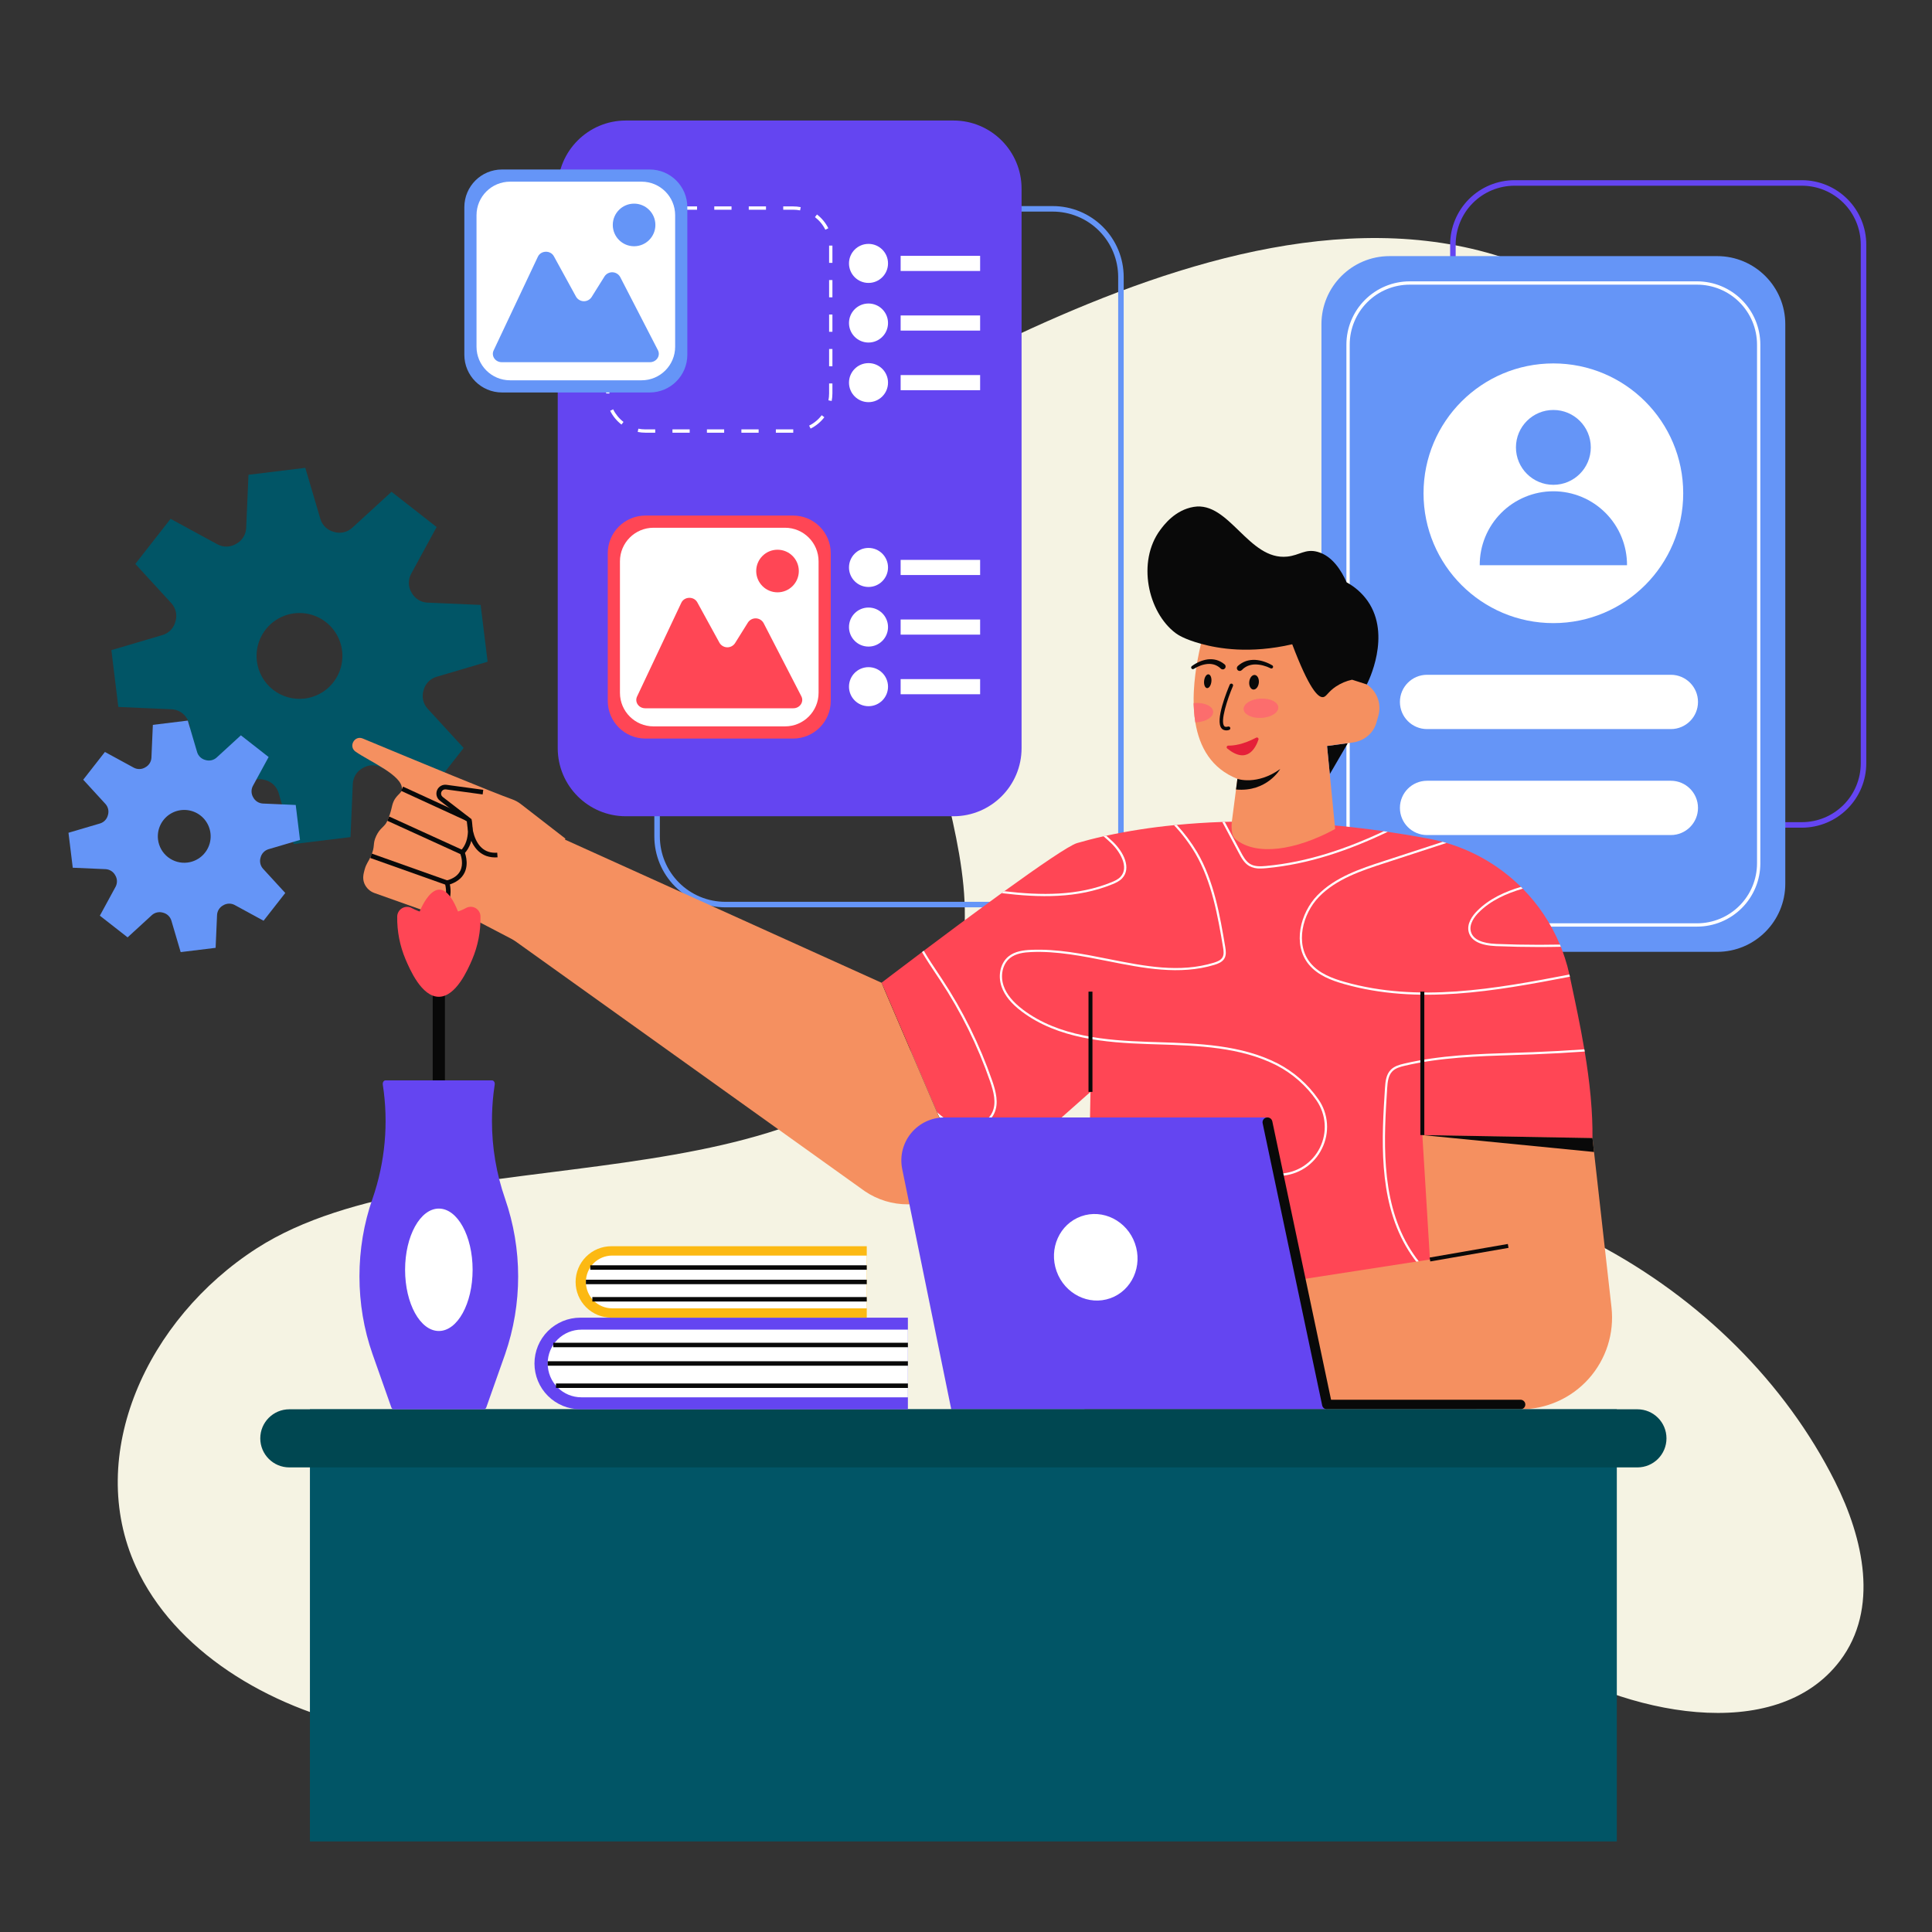 <svg width="1750" height="1750" viewBox="0 0 1750 1750" fill="none" xmlns="http://www.w3.org/2000/svg">
<rect x="0" y="0" width="1750" height="1750" fill="#333333" stroke="none"/>
<g id="Design &#38; Development_UI-UX Designer 1">
<g id="UI/UX Designer">
<g id="Background">
<path id="hero_bg" d="M853.754 912.216C892.099 843.731 867.243 762.29 849.554 687.407C832.277 614.334 822.609 539.67 820.704 464.607C819.813 429.051 821.291 391.481 842.264 361.207C862.79 331.582 898.721 313.651 933.523 297.787C1069.92 235.609 1231.7 185.129 1373.27 237.34C1471.75 273.656 1544.59 359.986 1556.32 454.299C1568.05 548.612 1518.2 647.037 1431.04 701.656C1382.79 731.889 1324.47 749.507 1282.12 786.084C1212.48 846.239 1205.61 954.857 1267.22 1021.59C1312.82 1070.98 1384.11 1093.89 1445.94 1126.4C1540.61 1176.19 1617.28 1252.65 1662.13 1342.01C1688.05 1393.66 1702.2 1457.39 1666.68 1504.3C1608.36 1581.34 1471.66 1553.09 1387.13 1498.6C1302.6 1444.11 1220.13 1368.08 1115.87 1372.27C1052.07 1374.83 995.815 1407.94 940.472 1436.31C835.935 1489.91 722.672 1529.99 605.324 1554.9C515.803 1573.91 421.598 1584.02 332.001 1565.3C242.404 1546.58 157.774 1495.02 123.11 1419.13C76.81 1317.77 132.963 1194.74 232.621 1130.69C398.648 1024 746.831 1103.18 853.754 912.216Z" fill="#F5F3E3"/>
</g>
<g id="Gear">
<path id="hero_gear2" d="M240.211 706.546C243.024 707.264 245.607 708.688 247.716 710.683C249.826 712.678 251.391 715.177 252.265 717.946L266.012 764.536L317.471 758.236L319.579 709.705C319.759 706.807 320.676 704.003 322.241 701.558C323.807 699.114 325.971 697.108 328.528 695.733L328.698 695.633C331.201 694.126 334.05 693.288 336.97 693.198C339.891 693.109 342.785 693.771 345.376 695.122L388.04 718.347L419.974 677.507L387.148 641.701C385.212 639.513 383.871 636.863 383.254 634.007C382.637 631.151 382.764 628.185 383.624 625.392C383.641 625.33 383.658 625.267 383.677 625.205C384.395 622.392 385.819 619.809 387.814 617.699C389.809 615.59 392.308 614.024 395.077 613.15L441.667 599.403L435.367 547.944L386.837 545.836C383.941 545.656 381.139 544.742 378.695 543.178C376.252 541.614 374.247 539.454 372.87 536.9C372.837 536.844 372.805 536.786 372.77 536.73C371.263 534.227 370.424 531.379 370.334 528.458C370.245 525.538 370.908 522.643 372.259 520.053L395.483 477.388L354.643 445.454L318.838 478.279C316.65 480.215 314 481.557 311.145 482.174C308.289 482.792 305.322 482.664 302.529 481.805L302.34 481.751C299.527 481.033 296.944 479.609 294.835 477.614C292.726 475.619 291.16 473.119 290.286 470.351L276.539 423.761L225.08 430.061L222.972 478.591C222.792 481.489 221.876 484.293 220.31 486.738C218.744 489.183 216.58 491.188 214.023 492.563L213.853 492.663C211.35 494.17 208.502 495.008 205.581 495.098C202.661 495.187 199.767 494.524 197.176 493.173L154.513 469.949L122.577 510.789L155.403 546.595C157.339 548.783 158.68 551.432 159.297 554.288C159.915 557.143 159.787 560.11 158.928 562.902C158.91 562.966 158.893 563.028 158.874 563.092C158.156 565.905 156.732 568.488 154.737 570.597C152.742 572.706 150.242 574.272 147.474 575.146L100.884 588.893L107.184 640.352L155.714 642.46C158.612 642.64 161.416 643.556 163.861 645.122C166.306 646.688 168.311 648.852 169.686 651.409L169.786 651.58C171.293 654.083 172.131 656.931 172.221 659.851C172.31 662.772 171.647 665.666 170.296 668.256L147.072 710.921L187.913 742.855L223.718 710.029C225.906 708.093 228.556 706.752 231.411 706.135C234.267 705.518 237.234 705.645 240.026 706.504L240.211 706.546ZM232.682 598.869C231.748 591.236 233.098 583.497 236.562 576.631C240.027 569.765 245.449 564.08 252.144 560.296C258.839 556.512 266.505 554.798 274.174 555.371C281.843 555.944 289.17 558.778 295.228 563.515C301.286 568.252 305.804 574.68 308.209 581.984C310.615 589.289 310.8 597.142 308.742 604.552C306.684 611.962 302.474 618.595 296.646 623.613C290.818 628.63 283.633 631.807 276 632.741C265.764 633.993 255.45 631.128 247.326 624.776C239.203 618.424 233.935 609.105 232.682 598.869V598.869Z" fill="#015566"/>
<path id="hero_gear1" d="M147.768 826.728C149.499 827.17 151.089 828.046 152.387 829.274C153.686 830.502 154.649 832.041 155.186 833.745L163.646 862.416L195.313 858.541L196.613 828.676C196.723 826.892 197.287 825.166 198.251 823.661C199.215 822.156 200.547 820.922 202.121 820.076L202.221 820.015C203.762 819.088 205.515 818.572 207.312 818.517C209.109 818.462 210.891 818.869 212.485 819.701L238.74 834L258.392 808.868L238.192 786.833C237 785.486 236.175 783.856 235.795 782.099C235.415 780.341 235.494 778.515 236.023 776.797C236.033 776.759 236.044 776.72 236.055 776.682C236.497 774.951 237.373 773.361 238.601 772.063C239.829 770.764 241.368 769.801 243.072 769.264L271.743 760.804L267.868 729.137L238 727.835C236.216 727.725 234.49 727.161 232.985 726.197C231.48 725.234 230.246 723.902 229.4 722.328C229.379 722.293 229.36 722.258 229.34 722.223C228.412 720.683 227.896 718.93 227.841 717.133C227.786 715.335 228.194 713.554 229.026 711.96L243.317 685.705L218.19 666.053L196.156 686.253C194.809 687.444 193.179 688.27 191.422 688.65C189.664 689.03 187.839 688.952 186.12 688.423L186 688.39C184.269 687.948 182.679 687.072 181.381 685.844C180.083 684.616 179.119 683.077 178.582 681.373L170.122 652.702L138.455 656.577L137.155 686.442C137.045 688.226 136.481 689.952 135.517 691.457C134.554 692.962 133.222 694.196 131.648 695.042L131.548 695.103C130.008 696.03 128.255 696.546 126.458 696.601C124.66 696.656 122.879 696.249 121.285 695.417L95.033 681.123L75.38 706.255L95.58 728.289C96.771 729.636 97.597 731.266 97.977 733.023C98.356 734.781 98.278 736.607 97.749 738.325L97.716 738.441C97.274 740.172 96.398 741.762 95.17 743.06C93.942 744.359 92.403 745.322 90.699 745.859L62.028 754.319L65.9 785.986L95.765 787.286C97.549 787.396 99.275 787.96 100.78 788.924C102.285 789.888 103.519 791.22 104.365 792.794C104.386 792.829 104.405 792.863 104.426 792.894C105.353 794.434 105.869 796.187 105.924 797.984C105.979 799.781 105.572 801.562 104.74 803.156L90.45 829.413L115.583 849.065L137.617 828.865C138.964 827.674 140.594 826.849 142.352 826.469C144.109 826.089 145.935 826.167 147.653 826.696L147.768 826.728ZM143.136 760.465C142.561 755.768 143.392 751.005 145.524 746.78C147.656 742.555 150.993 739.057 155.113 736.728C159.233 734.399 163.951 733.345 168.671 733.698C173.39 734.05 177.899 735.795 181.627 738.71C185.355 741.625 188.135 745.581 189.615 750.076C191.095 754.571 191.209 759.404 189.942 763.964C188.675 768.524 186.084 772.606 182.498 775.693C178.911 778.781 174.49 780.735 169.792 781.31C166.673 781.692 163.509 781.455 160.482 780.614C157.454 779.773 154.622 778.344 152.146 776.409C149.671 774.473 147.601 772.069 146.055 769.333C144.509 766.597 143.517 763.584 143.136 760.465V760.465Z" fill="#6595F7"/>
</g>
<g id="Popup 1">
<path id="Vector" d="M1632.19 749.708H1371.81C1356.36 749.691 1341.55 743.546 1330.62 732.62C1319.7 721.695 1313.55 706.883 1313.54 691.432V221.5C1313.55 206.049 1319.7 191.237 1330.62 180.311C1341.55 169.386 1356.36 163.24 1371.81 163.223H1632.19C1647.64 163.24 1662.46 169.386 1673.38 180.311C1684.31 191.237 1690.45 206.049 1690.47 221.5V691.432C1690.45 706.883 1684.31 721.695 1673.38 732.62C1662.46 743.546 1647.64 749.691 1632.19 749.708ZM1371.81 168.221C1357.69 168.237 1344.14 173.855 1334.16 183.843C1324.17 193.831 1318.55 207.373 1318.54 221.498V691.432C1318.55 705.557 1324.17 719.099 1334.16 729.086C1344.15 739.074 1357.69 744.692 1371.81 744.708H1632.19C1646.32 744.692 1659.86 739.074 1669.85 729.086C1679.84 719.099 1685.45 705.557 1685.47 691.432V221.5C1685.46 207.375 1679.84 193.833 1669.85 183.845C1659.86 173.857 1646.32 168.239 1632.19 168.223L1371.81 168.221Z" fill="#6445F1"/>
<g id="hero_user_bg">
<path id="Vector_2" d="M1555.4 231.987H1258.68C1224.59 231.987 1196.96 259.617 1196.96 293.701V800.468C1196.96 834.552 1224.59 862.182 1258.68 862.182H1555.4C1589.48 862.182 1617.11 834.552 1617.11 800.468V293.701C1617.11 259.617 1589.48 231.987 1555.4 231.987Z" fill="#6595F7"/>
<path id="Vector_3" d="M1537.23 839.328H1276.85C1261.66 839.311 1247.1 833.271 1236.37 822.533C1225.63 811.796 1219.59 797.237 1219.57 782.052V312.117C1219.59 296.932 1225.63 282.373 1236.37 271.635C1247.1 260.897 1261.66 254.857 1276.85 254.84H1537.23C1552.41 254.857 1566.97 260.897 1577.71 271.635C1588.45 282.373 1594.49 296.931 1594.51 312.117V782.052C1594.49 797.237 1588.45 811.796 1577.71 822.534C1566.97 833.271 1552.41 839.311 1537.23 839.328ZM1276.85 257.84C1262.46 257.856 1248.66 263.58 1238.49 273.755C1228.31 283.931 1222.59 297.727 1222.57 312.117V782.052C1222.59 796.442 1228.31 810.238 1238.49 820.413C1248.66 830.588 1262.46 836.312 1276.85 836.328H1537.23C1551.62 836.312 1565.42 830.588 1575.59 820.413C1585.77 810.238 1591.49 796.442 1591.51 782.052V312.117C1591.49 297.727 1585.77 283.931 1575.59 273.755C1565.42 263.58 1551.62 257.856 1537.23 257.84H1276.85Z" fill="white"/>
<path id="Vector_4" d="M1407.04 564.412C1471.99 564.412 1524.65 511.755 1524.65 446.799C1524.65 381.843 1471.99 329.186 1407.04 329.186C1342.08 329.186 1289.43 381.843 1289.43 446.799C1289.43 511.755 1342.08 564.412 1407.04 564.412Z" fill="white"/>
<g id="hero_user_icon">
<path id="Vector_5" d="M1473.75 511.962C1473.79 503.179 1472.08 494.477 1468.75 486.353C1465.41 478.229 1460.5 470.844 1454.3 464.622C1448.1 458.4 1440.74 453.463 1432.63 450.094C1424.52 446.725 1415.82 444.991 1407.04 444.991C1398.26 444.991 1389.56 446.725 1381.45 450.094C1373.34 453.463 1365.97 458.4 1359.77 464.622C1353.58 470.844 1348.67 478.229 1345.33 486.353C1341.99 494.477 1340.29 503.179 1340.33 511.962H1473.75Z" fill="#6595F7"/>
<path id="Vector_6" d="M1407.04 439.145C1425.76 439.145 1440.94 423.968 1440.94 405.247C1440.94 386.526 1425.76 371.349 1407.04 371.349C1388.32 371.349 1373.14 386.526 1373.14 405.247C1373.14 423.968 1388.32 439.145 1407.04 439.145Z" fill="#6595F7"/>
</g>
<path id="Vector_7" d="M1513.45 611.221H1292.63C1279.05 611.221 1268.04 622.23 1268.04 635.81V635.811C1268.04 649.391 1279.05 660.4 1292.63 660.4H1513.45C1527.03 660.4 1538.04 649.391 1538.04 635.811V635.81C1538.04 622.23 1527.03 611.221 1513.45 611.221Z" fill="white"/>
<path id="Vector_8" d="M1513.45 707.208H1292.63C1279.05 707.208 1268.04 718.217 1268.04 731.797V731.798C1268.04 745.378 1279.05 756.387 1292.63 756.387H1513.45C1527.03 756.387 1538.04 745.378 1538.04 731.798V731.797C1538.04 718.217 1527.03 707.208 1513.45 707.208Z" fill="white"/>
</g>
</g>
<g id="Popup 2">
<path id="Vector_9" d="M953.623 821.86H656.9C639.876 821.84 623.554 815.069 611.516 803.031C599.478 790.992 592.706 774.671 592.687 757.646V250.879C592.706 233.855 599.478 217.533 611.516 205.495C623.554 193.456 639.876 186.685 656.9 186.665H953.623C970.648 186.685 986.969 193.456 999.008 205.495C1011.05 217.533 1017.82 233.854 1017.84 250.879V757.646C1017.82 774.671 1011.05 790.992 999.008 803.031C986.969 815.069 970.648 821.84 953.623 821.86ZM656.9 191.665C641.201 191.683 626.15 197.927 615.05 209.028C603.949 220.129 597.705 235.18 597.687 250.879V757.646C597.705 773.345 603.949 788.396 615.05 799.497C626.15 810.598 641.201 816.842 656.9 816.86H953.623C969.322 816.842 984.373 810.598 995.474 799.497C1006.57 788.396 1012.82 773.345 1012.84 757.646V250.879C1012.82 235.18 1006.57 220.129 995.474 209.028C984.373 197.927 969.322 191.683 953.623 191.665H656.9Z" fill="#6595F7"/>
<path id="hero_gallery_bg" d="M863.623 109.165H566.901C532.817 109.165 505.187 136.795 505.187 170.879V677.646C505.187 711.73 532.817 739.36 566.901 739.36H863.623C897.707 739.36 925.337 711.73 925.337 677.646V170.879C925.337 136.795 897.707 109.165 863.623 109.165Z" fill="#6445F1"/>
<path id="hero_gallery1_outer" d="M718.524 391.936H702.771V388.936H718.524V391.936ZM687.161 391.936H671.552V388.936H687.161V391.936ZM655.941 391.936H640.331V388.936H655.941V391.936ZM624.721 391.936H609.11V388.936H624.721V391.936ZM593.501 391.936H584.632C582.286 391.937 579.945 391.707 577.644 391.25L578.229 388.308C580.337 388.726 582.48 388.936 584.629 388.936H593.5L593.501 391.936ZM734.247 388.215L732.909 385.531C737.375 383.295 741.273 380.072 744.309 376.106L746.691 377.929C743.377 382.258 739.122 385.775 734.247 388.215V388.215ZM562.938 384.568C558.619 381.24 555.114 376.971 552.689 372.087L555.379 370.758C557.6 375.232 560.81 379.141 564.766 382.19L562.938 384.568ZM753.332 363.2L750.389 362.624C750.793 360.548 750.996 358.439 750.996 356.324V347.349H753.996V356.324C753.996 358.632 753.773 360.935 753.332 363.2ZM552.014 356.441L549.014 356.357V340.747H552.014V356.441ZM754 331.736H751V316.126H754V331.736ZM552.023 325.136H549.023V309.526H552.023V325.136ZM754 300.516H751V284.906H754V300.516ZM552.023 293.916H549.023V278.306H552.023V293.916ZM754 269.3H751V253.69H754V269.3ZM552.023 262.7H549.023V247.086H552.023V262.7ZM754 238.076H751V222.465H754V238.076ZM552.023 231.476H549.023V222.571C549.023 220.237 549.25 217.909 549.701 215.619L552.645 216.202C552.231 218.3 552.022 220.433 552.023 222.571V231.476ZM747.608 208.076C745.378 203.607 742.16 199.704 738.197 196.664L740.022 194.282C744.347 197.602 747.861 201.862 750.296 206.741L747.608 208.076ZM558.749 202.733L556.369 200.907C559.693 196.585 563.957 193.076 568.838 190.646L570.17 193.333C565.698 195.559 561.791 198.773 558.745 202.733H558.749ZM724.722 190.573C722.635 190.164 720.513 189.958 718.386 189.958H709.446V186.958H718.386C720.708 186.958 723.024 187.183 725.302 187.63L724.722 190.573ZM693.836 189.958H678.226V186.958H693.836V189.958ZM662.616 189.958H647V186.958H662.61L662.616 189.958ZM631.396 189.958H615.781V186.958H631.392L631.396 189.958ZM600.175 189.958H584.632L584.562 186.958H600.171L600.175 189.958Z" fill="white"/>
<g id="hero_gallery1">
<path id="Vector_10" d="M588.465 153.526H454.715C435.874 153.526 420.601 168.799 420.601 187.64V321.39C420.601 340.231 435.874 355.504 454.715 355.504H588.465C607.306 355.504 622.579 340.231 622.579 321.39V187.64C622.579 168.799 607.306 153.526 588.465 153.526Z" fill="#6595F7"/>
<path id="Vector_11" d="M581.159 164.557H462.02C445.237 164.557 431.632 178.162 431.632 194.945V314.084C431.632 330.867 445.237 344.472 462.02 344.472H581.159C597.942 344.472 611.547 330.867 611.547 314.084V194.945C611.547 178.162 597.942 164.557 581.159 164.557Z" fill="white"/>
<path id="Vector_12" d="M447.126 317.428L487.207 232.522C489.947 226.722 498.607 226.48 501.699 232.122L521.78 268.751C522.493 269.967 523.503 270.981 524.717 271.697C525.93 272.414 527.306 272.809 528.715 272.846C530.124 272.882 531.519 272.559 532.768 271.907C534.017 271.255 535.079 270.295 535.854 269.118L547.585 250.351C548.368 249.16 549.445 248.192 550.712 247.539C551.979 246.887 553.393 246.572 554.817 246.626C556.241 246.679 557.627 247.099 558.841 247.845C560.055 248.591 561.057 249.638 561.748 250.884L595.938 317.194C598.53 322.222 594.638 328.07 588.705 328.07H454.473C448.654 328.072 444.763 322.433 447.126 317.428Z" fill="#6595F7"/>
<path id="Vector_13" d="M574.353 223.051C585.01 223.051 593.649 214.412 593.649 203.755C593.649 193.098 585.01 184.459 574.353 184.459C563.696 184.459 555.057 193.098 555.057 203.755C555.057 214.412 563.696 223.051 574.353 223.051Z" fill="#6595F7"/>
</g>
<g id="hero_gallery2">
<path id="Vector_14" d="M718.382 467.005H584.632C565.791 467.005 550.518 482.278 550.518 501.119V634.869C550.518 653.71 565.791 668.983 584.632 668.983H718.382C737.223 668.983 752.496 653.71 752.496 634.869V501.119C752.496 482.278 737.223 467.005 718.382 467.005Z" fill="#FF4655"/>
<path id="Vector_15" d="M711.077 478.037H591.938C575.155 478.037 561.55 491.642 561.55 508.425V627.564C561.55 644.347 575.155 657.952 591.938 657.952H711.077C727.86 657.952 741.465 644.347 741.465 627.564V508.425C741.465 491.642 727.86 478.037 711.077 478.037Z" fill="white"/>
<path id="Vector_16" d="M577.043 630.908L617.125 546C619.865 540.2 628.525 539.958 631.617 545.6L651.7 582.232C652.412 583.448 653.423 584.462 654.636 585.179C655.85 585.896 657.226 586.291 658.635 586.328C660.044 586.365 661.438 586.042 662.688 585.39C663.937 584.737 664.999 583.777 665.774 582.6L677.5 563.832C678.283 562.641 679.36 561.673 680.627 561.021C681.894 560.368 683.308 560.053 684.732 560.107C686.156 560.161 687.542 560.581 688.756 561.327C689.97 562.073 690.971 563.12 691.662 564.366L725.853 630.676C728.445 635.704 724.553 641.551 718.62 641.551H584.391C578.572 641.551 574.68 635.913 577.043 630.908Z" fill="#FF4655"/>
<path id="Vector_17" d="M704.271 536.53C714.928 536.53 723.567 527.891 723.567 517.234C723.567 506.577 714.928 497.938 704.271 497.938C693.614 497.938 684.975 506.577 684.975 517.234C684.975 527.891 693.614 536.53 704.271 536.53Z" fill="#FF4655"/>
</g>
<path id="Vector_18" d="M786.688 256.271C796.452 256.271 804.367 248.356 804.367 238.592C804.367 228.828 796.452 220.913 786.688 220.913C776.924 220.913 769.009 228.828 769.009 238.592C769.009 248.356 776.924 256.271 786.688 256.271Z" fill="white"/>
<path id="Vector_19" d="M887.795 231.735H815.795V245.449H887.795V231.735Z" fill="white"/>
<path id="Vector_20" d="M786.688 310.271C796.452 310.271 804.367 302.356 804.367 292.592C804.367 282.828 796.452 274.913 786.688 274.913C776.924 274.913 769.009 282.828 769.009 292.592C769.009 302.356 776.924 310.271 786.688 310.271Z" fill="white"/>
<path id="Vector_21" d="M887.795 285.735H815.795V299.449H887.795V285.735Z" fill="white"/>
<path id="Vector_22" d="M786.688 364.271C796.452 364.271 804.367 356.356 804.367 346.592C804.367 336.828 796.452 328.913 786.688 328.913C776.924 328.913 769.009 336.828 769.009 346.592C769.009 356.356 776.924 364.271 786.688 364.271Z" fill="white"/>
<path id="Vector_23" d="M887.795 339.735H815.795V353.449H887.795V339.735Z" fill="white"/>
<path id="Vector_24" d="M786.688 531.673C796.452 531.673 804.367 523.758 804.367 513.994C804.367 504.23 796.452 496.315 786.688 496.315C776.924 496.315 769.009 504.23 769.009 513.994C769.009 523.758 776.924 531.673 786.688 531.673Z" fill="white"/>
<path id="Vector_25" d="M887.795 507.137H815.795V520.851H887.795V507.137Z" fill="white"/>
<path id="Vector_26" d="M786.688 585.673C796.452 585.673 804.367 577.758 804.367 567.994C804.367 558.23 796.452 550.315 786.688 550.315C776.924 550.315 769.009 558.23 769.009 567.994C769.009 577.758 776.924 585.673 786.688 585.673Z" fill="white"/>
<path id="Vector_27" d="M887.795 561.137H815.795V574.851H887.795V561.137Z" fill="white"/>
<path id="Vector_28" d="M786.688 639.673C796.452 639.673 804.367 631.758 804.367 621.994C804.367 612.23 796.452 604.315 786.688 604.315C776.924 604.315 769.009 612.23 769.009 621.994C769.009 631.758 776.924 639.673 786.688 639.673Z" fill="white"/>
<path id="Vector_29" d="M887.795 615.137H815.795V628.851H887.795V615.137Z" fill="white"/>
</g>
<g id="Human">
<path id="hero_body" d="M1442.45 1030.84C1442.41 1033.41 1436.53 1032.48 1436.53 1032.48C1436.53 1032.48 1435.42 1039.98 1433.02 1052.48C1432.84 1053.34 1432.68 1054.22 1432.5 1055.11C1429.89 1068.44 1425.94 1086.72 1420.45 1107.34C1420.21 1108.26 1419.96 1109.17 1419.69 1110.1C1415.97 1123.94 1411.55 1138.79 1406.4 1153.87C1406.08 1154.84 1405.74 1155.78 1405.4 1156.75C1399.54 1173.82 1392.73 1190.55 1385.01 1206.86C1384.72 1207.47 1384.43 1208.07 1384.13 1208.67C1371.22 1235.27 1355.59 1259.47 1336.91 1276.53H982.475L984.085 1189L984.975 1140.47L985.016 1137.79L985.665 1103.07L985.705 1100.84L986.085 1080.21L986.125 1077.52L987.176 1019.96L987.236 1017.3L987.755 989.024L916.215 1052.39L913.745 1054.57L881.286 1083.34L854.236 1020.23L853.125 1017.65L850.516 1011.56V1011.55L848.685 1007.29V1007.28L833.205 971.134L832.056 968.464L815.065 928.864L813.995 926.344L798.486 890.154C798.486 890.154 813.645 878.574 835.145 862.414C835.676 862.014 836.215 861.604 836.755 861.204C845.465 854.654 855.155 847.414 865.255 839.904C866.205 839.194 867.155 838.494 868.116 837.774C880.355 828.694 893.125 819.304 905.435 810.354C906.065 809.904 906.696 809.454 907.315 809.004C907.486 808.874 907.656 808.754 907.826 808.624C908.455 808.164 909.085 807.714 909.705 807.264C940.975 784.664 968.446 765.754 975.576 763.674C982.706 761.594 990.725 759.504 999.585 757.524H999.596C1000.4 757.344 1001.2 757.164 1002.02 756.984H1002.03C1022.29 752.639 1042.79 749.454 1063.42 747.444C1064.25 747.354 1065.08 747.274 1065.91 747.204C1078.79 745.954 1092.54 745.024 1107.14 744.514C1107.88 744.484 1108.62 744.464 1109.37 744.444C1150.88 743.114 1199.13 745.164 1253.43 752.944C1254.62 753.104 1255.81 753.284 1257 753.454C1269.06 755.224 1281.41 757.287 1294.05 759.644C1298.35 760.454 1302.6 761.424 1306.77 762.554C1307.93 762.864 1309.08 763.194 1310.23 763.534C1325.51 768.041 1340.04 774.802 1353.33 783.594C1354.12 784.114 1354.89 784.634 1355.68 785.184C1363.53 790.569 1370.89 796.643 1377.66 803.334C1378.2 803.864 1378.74 804.414 1379.29 804.954C1393.64 819.53 1405.08 836.724 1412.96 855.604C1413.25 856.254 1413.53 856.914 1413.79 857.584C1414.47 859.274 1415.12 860.984 1415.75 862.714C1416.35 864.364 1416.91 866.004 1417.45 867.664C1419.08 872.611 1420.45 877.638 1421.56 882.724C1421.68 883.274 1421.8 883.824 1421.93 884.374C1421.95 884.474 1421.96 884.584 1421.99 884.684C1424.96 898.794 1428.45 914.764 1431.7 931.794C1431.89 932.744 1432.08 933.694 1432.24 934.654C1433.22 939.854 1434.18 945.134 1435.08 950.494C1435.2 951.154 1435.31 951.814 1435.43 952.474C1437.62 965.634 1439.49 979.204 1440.77 992.834C1440.85 993.724 1440.93 994.604 1440.99 995.494C1442.04 1007.31 1442.59 1019.17 1442.45 1030.84Z" fill="#FF4655"/>
<path id="Vector_30" d="M1197.37 1040.46C1193.89 1047.61 1188.54 1053.67 1181.88 1058C1175.22 1062.34 1167.51 1064.78 1159.58 1065.07L1129.72 1066.38C1097.16 1067.81 1063.5 1069.29 1032.41 1080.95C1021.51 1085.04 1010.92 1090.42 1000.67 1095.62C995.745 1098.13 990.745 1100.66 985.665 1103.07L985.705 1100.84C990.455 1098.57 995.136 1096.19 999.755 1093.84C1010.06 1088.61 1020.7 1083.2 1031.71 1079.08C1063.1 1067.31 1096.92 1065.82 1129.63 1064.38L1159.49 1063.07C1167.04 1062.74 1174.36 1060.4 1180.7 1056.28C1187.04 1052.16 1192.16 1046.42 1195.52 1039.66C1198.89 1032.89 1200.39 1025.35 1199.86 1017.81C1199.32 1010.27 1196.78 1003.01 1192.5 996.784C1183.2 983.395 1170.78 972.478 1156.31 964.984C1123.55 948.334 1085.39 947.134 1048.47 945.984C1045.58 945.894 1042.69 945.804 1039.82 945.704C1001.67 944.414 958.225 940.954 925.375 916.134C915.915 908.984 909.975 901.654 907.225 893.724C903.665 883.514 906.225 872.254 913.455 866.364C919.266 861.614 927.085 860.664 933.965 860.364C957.255 859.334 980.915 864.044 1003.8 868.604C1037.08 875.234 1068.51 881.494 1099.52 872.004C1102.66 871.044 1105.77 869.804 1107.29 867.224C1108.8 864.664 1108.41 861.354 1107.82 857.894C1103.14 830.224 1097.83 798.864 1082.67 772.954C1077.2 763.774 1070.74 755.219 1063.42 747.444C1064.25 747.354 1065.08 747.274 1065.91 747.204C1072.92 754.783 1079.11 763.075 1084.4 771.944C1099.74 798.164 1105.08 829.724 1109.79 857.554C1110.44 861.394 1110.87 865.104 1109.01 868.244C1107.14 871.414 1103.46 872.894 1100.1 873.914C1068.61 883.554 1035.47 876.954 1003.41 870.564C980.645 866.034 957.096 861.344 934.056 862.364C927.495 862.654 920.076 863.534 914.715 867.914C908.136 873.284 905.826 883.634 909.105 893.074C911.736 900.614 917.446 907.634 926.585 914.534C958.965 939.004 1002.05 942.424 1039.88 943.704C1042.76 943.804 1045.64 943.897 1048.54 943.984C1085.67 945.144 1124.06 946.344 1157.22 963.204C1171.98 970.848 1184.66 981.988 1194.14 995.654C1198.69 1002.13 1201.39 1009.72 1201.96 1017.61C1202.53 1025.5 1200.94 1033.4 1197.37 1040.46Z" fill="white"/>
<path id="Vector_31" d="M1217.44 891.324C1206.22 888.134 1193.66 883.534 1185.49 873.604C1170.5 855.374 1177.83 826.944 1193.22 811.054C1209.42 794.334 1232.58 786.774 1253.01 780.104L1306.77 762.554C1307.93 762.864 1309.08 763.194 1310.23 763.534L1253.63 782.004C1233.42 788.604 1210.51 796.074 1194.66 812.444C1179.87 827.714 1172.75 854.954 1187.04 872.334C1194.85 881.844 1207.07 886.294 1217.98 889.404C1284.18 908.244 1353.89 895.804 1421.57 882.724C1421.69 883.274 1421.81 883.824 1421.93 884.374C1421.95 884.474 1421.97 884.584 1422 884.684C1354.08 897.794 1284.1 910.294 1217.44 891.324Z" fill="white"/>
<path id="Vector_32" d="M1256.49 985.834C1253.66 1029.85 1250.16 1084.62 1275.28 1127.97C1298.93 1168.8 1343.4 1191.76 1385.01 1206.86C1384.72 1207.47 1384.43 1208.07 1384.13 1208.67C1342.24 1193.45 1297.46 1170.26 1273.54 1128.97C1248.13 1085.1 1251.66 1029.99 1254.5 985.704C1254.91 979.334 1255.61 973.264 1259.72 969.044C1262.95 965.734 1267.55 964.434 1271.98 963.394C1304.39 955.784 1338.28 954.694 1371.06 953.644C1376.85 953.454 1382.62 953.274 1388.39 953.054C1403.93 952.454 1419.5 951.601 1435.09 950.494C1435.2 951.154 1435.32 951.814 1435.43 952.474C1419.77 953.594 1404.11 954.454 1388.47 955.054C1382.7 955.274 1376.91 955.454 1371.13 955.644C1338.45 956.694 1304.65 957.784 1272.44 965.344C1268.29 966.314 1264.01 967.514 1261.15 970.444C1257.52 974.164 1256.87 979.854 1256.49 985.834Z" fill="white"/>
<path id="Vector_33" d="M898.755 978.994C902.155 988.834 904.755 999.184 900.736 1008.15C896.486 1017.64 886.136 1022.14 876.185 1022.14C873.424 1022.15 870.674 1021.79 868.005 1021.08C861.566 1019.19 855.605 1015.94 850.516 1011.56V1011.55L848.685 1007.29C854.105 1012.34 860.766 1017.04 868.526 1019.15C879.536 1022.13 893.895 1018.52 898.906 1007.34C902.645 999.004 900.136 989.104 896.866 979.644C885.646 947.226 870.389 916.35 851.455 887.744C850.366 886.094 849.255 884.434 848.145 882.764C843.776 876.224 839.236 869.424 835.145 862.414C835.676 862.014 836.215 861.604 836.755 861.204C840.855 868.244 845.415 875.084 849.806 881.654C850.926 883.324 852.026 884.984 853.125 886.634C872.152 915.383 887.483 946.414 898.755 978.994V978.994Z" fill="white"/>
<path id="Vector_34" d="M1016.42 795.594C1013.97 798.214 1010.61 799.724 1007.65 800.934C975.915 813.894 941.645 813.204 907.315 809.004C907.486 808.874 907.656 808.754 907.826 808.624C908.455 808.164 909.085 807.714 909.705 807.264C943.045 811.204 976.245 811.594 1006.89 799.084C1009.66 797.954 1012.78 796.554 1014.96 794.224C1023.1 785.534 1014.33 771.204 1006.45 763.704C1004.22 761.584 1001.93 759.524 999.596 757.524C1000.4 757.344 1001.2 757.164 1002.02 756.984H1002.03C1004 758.694 1005.93 760.444 1007.83 762.254C1017.96 771.9 1024.98 786.454 1016.42 795.594Z" fill="white"/>
<path id="Vector_35" d="M1413.79 857.584C1407.27 857.724 1400.75 857.794 1394.23 857.794C1381.23 857.794 1368.22 857.531 1355.22 857.004C1341.02 856.424 1332.69 852.264 1330.45 844.614C1328.11 836.634 1334.12 829.014 1337.91 825.184C1348.86 814.104 1363.15 807.664 1377.66 803.334C1378.21 803.864 1378.75 804.414 1379.29 804.954C1364.67 809.204 1350.25 815.554 1339.33 826.584C1335.85 830.104 1330.32 837.054 1332.37 844.054C1334.34 850.784 1342.06 854.464 1355.3 855.004C1368.27 855.534 1381.24 855.797 1394.23 855.794C1400.48 855.794 1406.72 855.731 1412.97 855.604C1413.26 856.254 1413.53 856.914 1413.79 857.584Z" fill="white"/>
<path id="Vector_36" d="M1257 753.454C1222.38 770.034 1185.68 782.814 1146.98 786.384C1145.25 786.544 1143.44 786.684 1141.62 786.684C1138.13 786.829 1134.66 786.053 1131.57 784.434C1126.98 781.794 1124.33 776.814 1122.2 772.814L1107.14 744.514C1107.88 744.484 1108.62 744.464 1109.37 744.444L1123.97 771.874C1125.98 775.644 1128.48 780.344 1132.57 782.694C1136.73 785.094 1141.88 784.844 1146.8 784.394C1184.21 780.944 1219.78 768.794 1253.43 752.944C1254.62 753.1 1255.81 753.284 1257 753.454Z" fill="white"/>
<path id="Vector_37" d="M1288.36 1028.15L1442.45 1030.84L1459.68 1184.23C1460.98 1195.84 1459.82 1207.6 1456.27 1218.73C1452.71 1229.86 1446.85 1240.12 1439.06 1248.84C1431.28 1257.55 1421.73 1264.52 1411.07 1269.29C1400.4 1274.06 1388.84 1276.53 1377.16 1276.53H982.476L984.086 1189.01L1295.25 1140.85L1288.36 1028.15Z" fill="#F59060"/>
<path id="Vector_38" d="M1365.8 1126.78L1294.94 1139.09L1295.55 1142.61L1366.41 1130.31L1365.8 1126.78Z" fill="#090909"/>
<path id="Vector_39" d="M1231.8 656.352C1235.13 648.23 1235.38 641.792 1232.56 637.217C1228.61 630.799 1219.7 630.032 1219.61 630.025L1219.87 626.592C1220.31 626.624 1230.58 627.475 1235.48 635.386C1238.92 640.953 1238.76 648.446 1234.99 657.657L1231.8 656.352Z" fill="#090909"/>
<path id="Vector_40" d="M1220.85 673.156L1204.52 701.206L1202.02 675.701L1220.85 673.156Z" fill="#090909"/>
<g id="hero_head">
<path id="Vector_41" d="M1081.4 625.738C1081.35 626.324 1081.33 626.913 1081.31 627.503C1081.17 630.666 1081.13 633.81 1081.22 636.912C1081.21 637.44 1081.22 637.973 1081.24 638.506C1081.29 640.165 1081.37 641.768 1081.51 643.406C1081.77 647.092 1082.15 650.765 1082.74 654.312C1086.44 676.829 1097.29 696.183 1120.84 705.483L1115.85 743.864C1115.36 747.626 1115.49 751.444 1116.24 755.164C1116.67 757.257 1117.83 759.129 1119.51 760.454C1138.13 775.307 1173.29 770.53 1209.38 750.902L1202.02 675.702L1225.37 672.527C1234.72 671.265 1242.94 665.227 1246.16 656.356C1246.38 655.81 1246.56 655.252 1246.71 654.687L1248.5 648.452C1249.58 644.696 1249.79 640.742 1249.12 636.893C1248.44 633.043 1246.89 629.399 1244.6 626.237C1242.3 623.074 1239.31 620.477 1235.86 618.643C1232.41 616.809 1228.58 615.786 1224.68 615.652C1224.68 615.652 1224.69 615.311 1224.69 614.717C1224.78 604.404 1223.65 515.243 1158.6 517.017C1126.82 517.841 1099.6 540.117 1091.05 570.724C1086.59 586.794 1082.35 606.344 1081.4 625.738Z" fill="#F59060"/>
<path id="Vector_42" d="M1107.97 660.954C1107.43 660.665 1106.94 660.278 1106.53 659.812C1100.35 652.771 1111.58 625.544 1113.89 620.158C1114.06 619.771 1114.37 619.466 1114.76 619.31C1115.15 619.153 1115.59 619.159 1115.98 619.325C1116.36 619.491 1116.67 619.804 1116.83 620.196C1116.98 620.587 1116.98 621.024 1116.81 621.411C1111.76 633.171 1105.15 653.426 1108.92 657.716C1109.16 657.991 1109.9 658.835 1112.4 658.127C1112.81 658.014 1113.24 658.066 1113.61 658.272C1113.97 658.477 1114.24 658.82 1114.36 659.225C1114.47 659.63 1114.42 660.063 1114.22 660.431C1114.01 660.798 1113.67 661.069 1113.27 661.185C1111.54 661.807 1109.64 661.724 1107.97 660.954V660.954Z" fill="#090909"/>
<path id="Vector_43" d="M1142.65 650.274C1151.33 649.796 1158.15 645.494 1157.88 640.665C1157.61 635.836 1150.37 632.309 1141.69 632.787C1133.01 633.265 1126.2 637.567 1126.46 642.396C1126.73 647.225 1133.98 650.752 1142.65 650.274Z" fill="#FC6D6D"/>
<path id="Vector_44" d="M1081.22 636.912C1081.21 637.44 1081.22 637.973 1081.24 638.506C1081.29 640.165 1081.37 641.768 1081.52 643.406C1081.77 647.092 1082.16 650.765 1082.74 654.312C1083.05 654.324 1083.34 654.302 1083.65 654.285C1092.36 653.805 1099.18 649.501 1098.9 644.657C1098.62 639.813 1091.38 636.29 1082.7 636.774C1082.2 636.8 1081.73 636.859 1081.22 636.912Z" fill="#FC6D6D"/>
<path id="Vector_45" d="M1120.83 705.493C1120.83 705.493 1138.46 711.685 1159.61 696.593C1159.61 696.593 1147.55 717.706 1119.57 715.124L1120.83 705.493Z" fill="#090909"/>
<path id="Vector_46" d="M1150.87 605.332C1148.7 604.243 1146.42 603.39 1144.07 602.787C1141.75 602.178 1139.37 601.861 1136.98 601.845C1134.69 601.868 1132.42 602.308 1130.3 603.145C1128.25 604.023 1126.41 605.297 1124.87 606.893L1124.69 607.062C1124.44 607.294 1124.15 607.476 1123.83 607.596C1123.52 607.716 1123.18 607.773 1122.84 607.763C1122.16 607.743 1121.51 607.452 1121.04 606.955C1120.57 606.458 1120.32 605.795 1120.34 605.111C1120.36 604.428 1120.65 603.781 1121.15 603.312C1121.18 603.282 1121.22 603.248 1121.25 603.22C1123.41 601.26 1125.94 599.756 1128.69 598.797C1131.4 597.927 1134.24 597.563 1137.08 597.723C1139.81 597.919 1142.5 598.459 1145.09 599.33C1147.65 600.173 1150.12 601.295 1152.44 602.675C1152.78 602.882 1153.02 603.212 1153.13 603.597C1153.23 603.982 1153.18 604.392 1152.98 604.74C1152.79 605.088 1152.47 605.348 1152.09 605.465C1151.71 605.582 1151.3 605.548 1150.94 605.368L1150.87 605.332Z" fill="#090909"/>
<path id="Vector_47" d="M1079.55 603.367C1081.61 601.83 1083.85 600.533 1086.21 599.5C1088.59 598.434 1091.11 597.694 1093.7 597.3C1096.41 596.93 1099.16 597.1 1101.81 597.8C1104.49 598.579 1106.98 599.905 1109.12 601.693C1109.4 601.896 1109.63 602.152 1109.8 602.446C1109.98 602.74 1110.1 603.067 1110.14 603.406C1110.19 603.745 1110.17 604.091 1110.09 604.422C1110 604.754 1109.85 605.065 1109.64 605.337C1109.43 605.609 1109.17 605.837 1108.87 606.007C1108.58 606.177 1108.25 606.286 1107.91 606.328C1107.57 606.37 1107.22 606.344 1106.89 606.251C1106.56 606.158 1106.25 606 1105.99 605.786C1105.95 605.759 1105.92 605.73 1105.89 605.702L1105.68 605.52C1104.17 604.078 1102.39 602.957 1100.43 602.226C1098.41 601.537 1096.26 601.254 1094.13 601.393C1091.88 601.579 1089.67 602.065 1087.55 602.837C1085.39 603.606 1083.32 604.612 1081.39 605.837L1081.31 605.885C1080.98 606.098 1080.57 606.174 1080.18 606.096C1079.79 606.018 1079.45 605.792 1079.22 605.466C1078.99 605.14 1078.9 604.739 1078.96 604.346C1079.02 603.954 1079.24 603.6 1079.55 603.359L1079.55 603.367Z" fill="#090909"/>
<path id="Vector_48" d="M1140.25 618.46C1140.64 614.815 1139.02 611.649 1136.62 611.389C1134.23 611.129 1131.96 613.873 1131.57 617.518C1131.17 621.163 1132.79 624.329 1135.19 624.589C1137.59 624.85 1139.85 622.105 1140.25 618.46Z" fill="#090909"/>
<path id="Vector_49" d="M1097.28 617.403C1097.65 613.958 1096.48 611.004 1094.66 610.807C1092.84 610.609 1091.06 613.242 1090.69 616.687C1090.31 620.133 1091.48 623.086 1093.3 623.284C1095.12 623.481 1096.9 620.848 1097.28 617.403Z" fill="#090909"/>
<path id="Vector_50" d="M1224.69 615.669C1219.5 616.798 1214.56 618.881 1210.13 621.813C1202.85 626.678 1201.64 630.906 1198.65 631.438C1193.86 632.289 1185.63 623.501 1170.49 583.582C1131.89 592.474 1103.46 587.446 1087.84 583.139C1072.46 578.897 1066.57 574.744 1064.85 573.457C1039.75 554.598 1029.69 508.8 1050.88 480.102C1054.18 475.641 1064.3 461.923 1081.33 459.127C1113.42 453.857 1131 507.904 1166.02 504.163C1177.26 502.963 1182.32 496.903 1193.28 499.818C1206.7 503.388 1214.92 516.672 1219.8 527.503C1227.37 531.596 1233.89 537.385 1238.85 544.419C1260.56 575.613 1239.18 617.798 1238.05 619.957L1224.69 615.669Z" fill="#090909"/>
<path id="Vector_51" d="M1112.61 675.379C1117.42 675.465 1126.01 674.397 1137.82 668.185C1138.08 668.047 1138.37 667.99 1138.66 668.021C1138.96 668.052 1139.23 668.171 1139.46 668.361C1139.68 668.551 1139.85 668.804 1139.92 669.087C1140 669.37 1140 669.671 1139.9 669.95C1137.42 677.311 1129.73 692.731 1111.65 677.996C1111.41 677.803 1111.24 677.54 1111.16 677.244C1111.08 676.949 1111.09 676.635 1111.2 676.348C1111.3 676.06 1111.49 675.812 1111.75 675.638C1112 675.464 1112.3 675.374 1112.61 675.379V675.379Z" fill="#E52039"/>
</g>
<path id="Vector_52" d="M798.484 890.162L867.875 1074.06L875.153 1069.06L798.484 890.162Z" fill="#090909"/>
<path id="Vector_53" d="M1288.36 1028.15L1443.86 1043.46L1442.45 1030.84L1288.36 1028.15Z" fill="#090909"/>
<g id="hero_hand">
<path id="Vector_54" d="M798.484 890.162L498.352 754.47L457.752 846.092L783.4 1079.03C794.874 1086.8 808.423 1090.93 822.279 1090.88C836.134 1090.83 849.653 1086.6 861.068 1078.75L875.151 1069.06L798.484 890.162Z" fill="#F59060"/>
<path id="Vector_55" d="M512.129 759.6L471.456 728.082C469.132 726.337 466.556 724.954 463.817 723.982C446.656 717.882 380.006 690.349 328.61 668.951C321.063 665.81 315.389 676.17 322.086 680.851C334.886 689.803 364.76 702.351 364.068 714.72C363.809 719.331 357.959 719.781 355.377 729.163C354.585 732.04 354.084 735.816 351.66 741.508C351.123 743.007 350.435 744.447 349.608 745.808C347.108 749.528 343.966 750.556 340.834 757.084C337.142 764.779 340.191 766.112 335.914 775.614C333.477 781.033 331.789 782.144 330.268 787.703C329.268 791.364 328.118 795.703 330.041 800.276C330.877 802.274 332.123 804.075 333.697 805.562C335.271 807.05 337.139 808.191 339.181 808.913L405.348 832.422C412.657 835.022 428.321 828.198 432.809 834.522L472.885 855.443L512.129 759.6Z" fill="#F59060"/>
<path id="Vector_56" d="M450.676 776.558C447.249 776.861 443.796 776.446 440.538 775.338C437.848 774.373 435.383 772.869 433.294 770.918C424.403 762.668 423.152 748.168 422.974 744.144L414.118 737.305L407.107 731.896L398.407 725.202C397.005 724.118 396 722.602 395.548 720.889C395.097 719.175 395.224 717.36 395.909 715.726C396.595 714.092 397.802 712.731 399.341 711.853C400.88 710.975 402.667 710.63 404.422 710.872L414.105 712.198L422.629 713.35L437.738 715.413L437.177 719.591L421.192 717.391L412.668 716.239L403.834 715.039C402.999 714.927 402.15 715.094 401.42 715.513C400.689 715.933 400.118 716.582 399.794 717.36C399.47 718.137 399.412 719 399.629 719.815C399.846 720.629 400.325 721.348 400.993 721.862L408.593 727.717L415.605 733.126L427.153 742.026L427.168 743.074C427.174 743.225 427.322 759.655 436.179 767.834C439.848 771.252 444.637 772.775 450.379 772.373L450.676 776.558Z" fill="#090909"/>
<path id="Vector_57" d="M365.08 712.524L363.323 716.349L421.982 743.297L423.739 739.472L365.08 712.524Z" fill="#090909"/>
<path id="Vector_58" d="M405.5 801.672L404.405 797.607C410.714 795.907 414.954 792.879 417.005 788.607C419.848 782.692 417.823 775.838 417.037 773.644L350.783 743.428L352.53 739.598L420.3 770.5L420.623 771.233C420.807 771.649 425.068 781.516 420.823 790.397C418.217 795.842 413.063 799.635 405.5 801.672Z" fill="#090909"/>
<path id="Vector_59" d="M394.33 830.025L392.366 826.303C406.644 818.766 404.218 805.018 403.239 801.263L335.371 777.15L336.78 773.184L406.62 798L406.948 798.964C407.018 799.169 413.758 819.771 394.33 830.025Z" fill="#090909"/>
<path id="Vector_60" d="M420.182 773.575L417.211 770.592C427.111 760.73 423.055 743.752 423.011 743.582L427.096 742.57C427.3 743.36 431.756 762.05 420.182 773.575Z" fill="#090909"/>
</g>
<g id="Group 1">
<path id="Vector_61" d="M1202.02 1276.53H861.639L817.219 1058.9C816.064 1053.24 816.182 1047.4 817.564 1041.8C818.946 1036.19 821.557 1030.96 825.209 1026.49C828.86 1022.02 833.46 1018.41 838.676 1015.94C843.892 1013.46 849.593 1012.18 855.366 1012.18H1148.07L1202.02 1276.53Z" fill="#6445F1"/>
<path id="Vector_62" d="M1377.16 1276.53H1202.02C1201 1276.54 1200.01 1276.21 1199.21 1275.58C1198.42 1274.95 1197.86 1274.06 1197.64 1273.07L1143.68 1017.37C1143.57 1016.81 1143.57 1016.23 1143.69 1015.66C1143.81 1015.1 1144.03 1014.56 1144.36 1014.09C1144.68 1013.61 1145.1 1013.21 1145.58 1012.9C1146.06 1012.58 1146.6 1012.37 1147.17 1012.27C1148.31 1012.03 1149.51 1012.25 1150.5 1012.88C1151.48 1013.51 1152.18 1014.5 1152.44 1015.64L1205.67 1267.88H1377.16C1377.74 1267.86 1378.32 1267.96 1378.86 1268.17C1379.4 1268.38 1379.9 1268.69 1380.31 1269.1C1380.73 1269.5 1381.06 1269.98 1381.29 1270.52C1381.52 1271.05 1381.63 1271.63 1381.63 1272.21C1381.63 1272.79 1381.52 1273.36 1381.29 1273.9C1381.06 1274.43 1380.73 1274.92 1380.31 1275.32C1379.9 1275.72 1379.4 1276.04 1378.86 1276.25C1378.32 1276.46 1377.74 1276.55 1377.16 1276.53V1276.53Z" fill="#090909"/>
</g>
<path id="Vector_63" d="M1005.74 1175.95C1025.33 1168.97 1035.3 1146.7 1028.01 1126.21C1020.71 1105.72 998.912 1094.76 979.318 1101.74C959.724 1108.72 949.754 1130.99 957.051 1151.48C964.347 1171.97 986.146 1182.92 1005.74 1175.95Z" fill="white"/>
<path id="Vector_64" d="M1290.14 898.211H1286.57V1028.15H1290.14V898.211Z" fill="#090909"/>
<path id="Vector_65" d="M989.541 898.211H985.964V989.02H989.541V898.211Z" fill="#090909"/>
</g>
<g id="Table">
<path id="Vector_66" d="M1464.51 1276.53H280.739V1667.96H1464.51V1276.53Z" fill="#015566"/>
<path id="Vector_67" d="M1483.17 1276.53H262.078C247.541 1276.53 235.757 1288.32 235.757 1302.85C235.757 1317.39 247.541 1329.17 262.078 1329.17H1483.17C1497.71 1329.17 1509.49 1317.39 1509.49 1302.85C1509.49 1288.32 1497.71 1276.53 1483.17 1276.53Z" fill="#004751"/>
</g>
<g id="Book">
<path id="Vector_68" d="M822.368 1276.53H525.623C514.617 1276.53 504.062 1272.16 496.28 1264.38C488.497 1256.6 484.124 1246.04 484.123 1235.04C484.123 1224.03 488.495 1213.47 496.278 1205.69C504.061 1197.91 514.617 1193.54 525.623 1193.54H822.368V1276.53Z" fill="#6445F1"/>
<path id="Vector_69" d="M526.624 1204.39H822.368V1265.68H526.624C518.529 1265.68 510.766 1262.46 505.042 1256.74C499.318 1251.02 496.102 1243.25 496.102 1235.16V1234.92C496.102 1230.91 496.891 1226.94 498.425 1223.23C499.959 1219.53 502.207 1216.17 505.041 1213.33C507.876 1210.5 511.24 1208.25 514.943 1206.72C518.647 1205.18 522.616 1204.39 526.624 1204.39V1204.39Z" fill="white"/>
<path id="Vector_70" d="M822.369 1216.26H501.166V1220.31H822.369V1216.26Z" fill="#090909"/>
<path id="Vector_71" d="M822.369 1253.15H503.59V1257.2H822.369V1253.15Z" fill="#090909"/>
<path id="Vector_72" d="M822.369 1233.01H496.102V1237.06H822.369V1233.01Z" fill="#090909"/>
<path id="Vector_73" d="M553.738 1128.83H785.112V1193.54H553.738C545.157 1193.54 536.928 1190.13 530.86 1184.06C524.793 1178 521.384 1169.77 521.384 1161.19V1161.19C521.384 1152.61 524.793 1144.38 530.86 1138.31C536.928 1132.24 545.157 1128.83 553.738 1128.83V1128.83Z" fill="#FCB913"/>
<path id="Vector_74" d="M554.519 1137.3H785.112V1185.08H554.519C548.207 1185.08 542.153 1182.57 537.69 1178.11C533.227 1173.65 530.719 1167.59 530.719 1161.28V1161.09C530.719 1154.78 533.227 1148.73 537.69 1144.26C542.153 1139.8 548.207 1137.29 554.519 1137.29V1137.3Z" fill="white"/>
<path id="Vector_75" d="M785.112 1146.1H534.669V1150.15H785.112V1146.1Z" fill="#090909"/>
<path id="Vector_76" d="M785.111 1174.86H536.558V1178.92H785.111V1174.86Z" fill="#090909"/>
<path id="Vector_77" d="M785.112 1159.16H530.721V1163.21H785.112V1159.16Z" fill="#090909"/>
</g>
<g id="Flower">
<path id="Vector_78" d="M403.011 878.024H391.963V1031.19H403.011V878.024Z" fill="#080808"/>
<g id="hero_flower">
<path id="Vector_79" d="M379.825 826.464C379.825 826.464 397.174 780.001 415.195 826.464C415.2 826.464 396.807 859.883 379.825 826.464Z" fill="#FF4655"/>
<path id="Vector_80" d="M373.039 822.553C371.69 821.808 370.171 821.425 368.63 821.44C367.089 821.456 365.578 821.87 364.245 822.642C362.911 823.415 361.8 824.519 361.02 825.847C360.239 827.176 359.815 828.684 359.79 830.225C359.597 843.513 362.167 856.696 367.336 868.938C371.193 877.97 381.817 902.838 397.43 902.883C413.043 902.928 423.821 878.062 427.587 869.362C432.885 856.982 435.488 843.617 435.225 830.153C435.213 828.644 434.815 827.163 434.069 825.851C433.323 824.539 432.253 823.439 430.962 822.657C429.671 821.876 428.201 821.437 426.693 821.384C425.184 821.331 423.687 821.664 422.344 822.353C414.781 826.454 406.32 828.619 397.717 828.654C389.113 828.689 380.635 826.593 373.039 822.553V822.553Z" fill="#FF4655"/>
</g>
<path id="Vector_81" d="M457.5 1226.7L440.54 1274.65C440.412 1275.16 440.123 1275.62 439.716 1275.96C439.309 1276.3 438.804 1276.5 438.276 1276.53H356.677C356.122 1276.52 355.59 1276.3 355.186 1275.92C354.823 1275.57 354.557 1275.13 354.413 1274.65L337.453 1226.59C321.653 1181.84 321.653 1130.63 337.398 1085.83L337.453 1085.72C348.911 1052.56 352.097 1017.1 346.733 982.421V982.366C346.458 980.377 347.618 978.609 349.164 978.609H445.674C447.219 978.609 448.436 980.377 448.104 982.366C447.717 984.966 447.386 987.559 447.055 990.155C446.106 998.482 445.627 1006.85 445.618 1015.24C445.581 1039.25 449.596 1063.1 457.495 1085.78C473.296 1131.42 473.298 1181.05 457.5 1226.7V1226.7Z" fill="#6445F1"/>
<path id="Vector_82" d="M397.51 1205.61C414.399 1205.61 428.091 1180.79 428.091 1150.17C428.091 1119.55 414.399 1094.73 397.51 1094.73C380.621 1094.73 366.929 1119.55 366.929 1150.17C366.929 1180.79 380.621 1205.61 397.51 1205.61Z" fill="white"/>
</g>
</g>
</g>
</svg>
